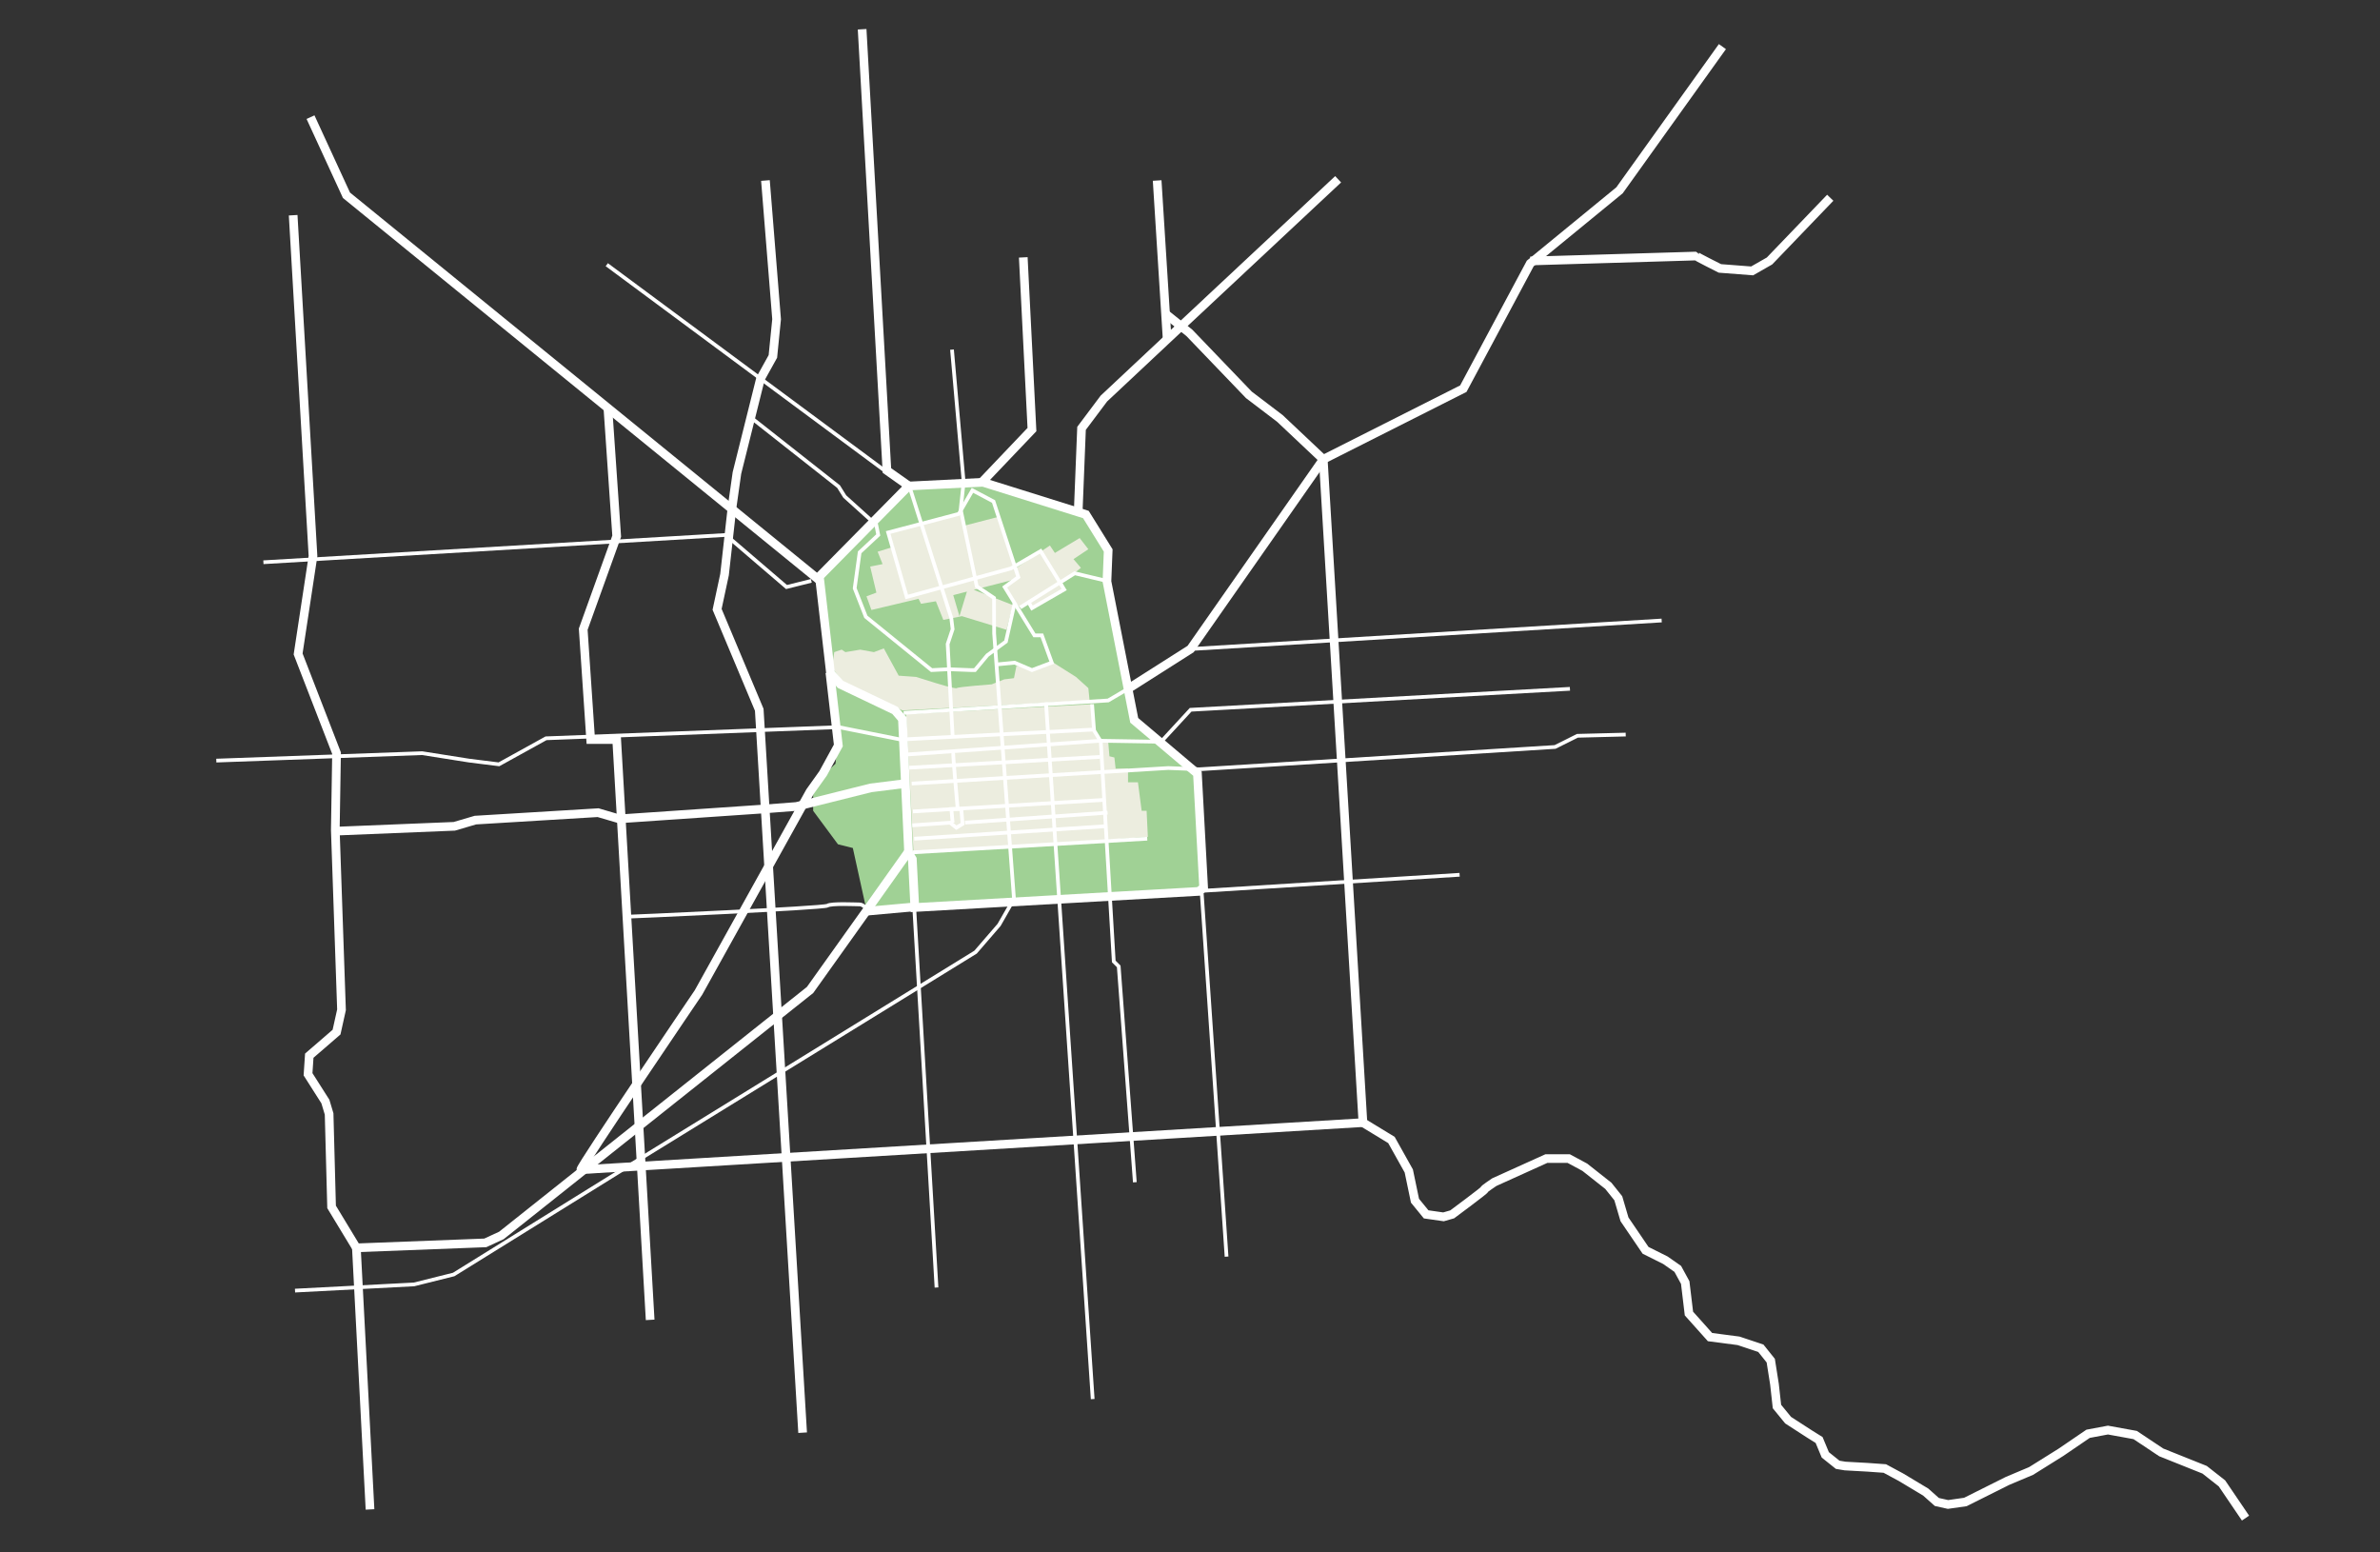 <?xml version="1.0" encoding="utf-8"?>
<!-- Generator: Adobe Illustrator 23.1.0, SVG Export Plug-In . SVG Version: 6.00 Build 0)  -->
<svg version="1.1" id="Layer_1" xmlns="http://www.w3.org/2000/svg" xmlns:xlink="http://www.w3.org/1999/xlink" x="0px" y="0px"
	 viewBox="0 0 1920 1252.1" style="enable-background:new 0 0 1920 1252.1;" xml:space="preserve">
<rect x="0" y="0" width="1920" height="1252.1" fill="#333333" stroke="none"/>
<polygon style="fill:#A0D195;" points="732,395 663,465 677,587 674,616 656,633 656,654 676,681 688,684 699,734 969.4,719.3 
	966,624 913.7,579.4 893,469 894,444 876,415 796.3,390.9 "/>
<g>
	<polygon style="fill:#ECEDDF;" points="717,429 774,414 778,424 805,417 820,458 847,440 851,446 871,434 878,443 866,451 872,458 
		857,470 859,475 833,490 830,486 823,490 819,486 811,473 816,468 769,480 774,497 781,474 817,488 812,508 776,497 761,500 
		755,485 743,487 741,483 703,492 699,481 707,478 702,457 712,455 708,445 721,441 	"/>
	<polygon style="fill:#ECEDDF;" points="731,576 881,568 882,589 888,598 894,598 895,610 899,611 900,620 910,620 910,631 918,631 
		921,654 925,654 926,675 737,688 	"/>
	<path style="fill:#ECEDDF;" d="M673,526l6-2l3,2l12-2l11,2l8-3l12,22l14,1l16,5c0,0,16,5,17,4s28-3,28-3l10-4l8-1l2-10l13,3l16-6
		l19,12l10,9l1,10l-151,8l-48-23l-8.8-11.5L673,526z"/>
</g>
<g>
	<line style="fill:none;stroke:#FFFFFF;stroke-width:7;stroke-miterlimit:10;" x1="737.5" y1="731.5" x2="697.7" y2="735.1"/>
	<polygon style="fill:none;stroke:#FFFFFF;stroke-width:7;stroke-miterlimit:10;" points="733,392 661,465 670,543 678,552 722,573 
		728,580 733,688 736,693 738,732 967,719 971,716 966,624 960,619 915,581 893,469 894,444 876,415 793,389 	"/>
	<polyline style="fill:none;stroke:#FFFFFF;stroke-width:7;stroke-miterlimit:10;" points="250.5,94.5 279.5,157.5 661,468 	"/>
	<polyline style="fill:none;stroke:#FFFFFF;stroke-width:7;stroke-miterlimit:10;" points="732.5,391.5 715.5,379.5 695.5,23.6 	"/>
	<polyline style="fill:none;stroke:#FFFFFF;stroke-width:7;stroke-miterlimit:10;" points="792.5,388.5 832.5,346.5 825.5,207.6 	
		"/>
	<polyline style="fill:none;stroke:#FFFFFF;stroke-width:7;stroke-miterlimit:10;" points="1079.5,144.6 954.5,261.5 890.5,321.5 
		872.5,345.5 869.8,413.1 	"/>
	<polyline style="fill:none;stroke:#FFFFFF;stroke-width:7;stroke-miterlimit:10;" points="268.5,670.5 366.5,666.5 383.5,661.5 
		482.5,655.5 499.5,660.5 616.5,652.5 642.5,650.5 702.5,635.5 730.4,632 	"/>
	<polyline style="fill:none;stroke:#FFFFFF;stroke-width:7;stroke-miterlimit:10;" points="1389.5,37.6 1306.5,153.5 1234.5,212.5 
		1180.5,313.5 1067.5,370.5 960.5,523.5 910,555.6 	"/>
	<line style="fill:none;stroke:#FFFFFF;stroke-width:7;stroke-miterlimit:10;" x1="933.5" y1="145.6" x2="941.5" y2="272.5"/>
	<path style="fill:none;stroke:#FFFFFF;stroke-width:7;stroke-miterlimit:10;" d="M939.5,252.5l20,16l48,50l25,19l35,33l32,535
		l-631,38c0-3,95-143,95-143l90-162l10.5-14.7l12.3-22.5l-6.8-58.8"/>
	<polyline style="fill:none;stroke:#FFFFFF;stroke-width:7;stroke-miterlimit:10;" points="617.5,145.6 626.5,257.5 623.5,287.5 
		613.5,305.5 594.5,381.5 590.5,409.8 584.5,463.5 578.5,491.5 612.5,572.5 647.5,1155.6 	"/>
	<polyline style="fill:none;stroke:#FFFFFF;stroke-width:7;stroke-miterlimit:10;" points="490.4,329.2 497.5,432.5 470.5,507.5 
		476.5,596.5 497.5,596.5 524.5,1064.6 	"/>
	<polyline style="fill:none;stroke:#FFFFFF;stroke-width:7;stroke-miterlimit:10;" points="236.5,173.6 252.5,448.5 240.5,527.5 
		271.5,607.5 270.5,669.5 275.5,814.5 271.5,832.5 249.5,851.5 248.5,866.5 262.5,888.5 265.5,898.5 267.5,973.5 287.5,1006.5 
		391.5,1002.5 404.5,996.5 653.5,798.5 699.5,734 732.5,687.5 	"/>
	<line style="fill:none;stroke:#FFFFFF;stroke-width:7;stroke-miterlimit:10;" x1="298.5" y1="1217.5" x2="287.5" y2="1006.5"/>
	<path style="fill:none;stroke:#FFFFFF;stroke-width:7;stroke-miterlimit:10;" d="M1234.5,210.5c0,0,135-4,134-4s19,10,19,10l26,2
		l14-8l49-51"/>
	<path style="fill:none;stroke:#FFFFFF;stroke-width:7;stroke-miterlimit:10;" d="M1099.5,905.5l23,14l14,25l5,24l9,11l14,2l7-2
		c0,0,27-20,26-20s8-6,8-6l42-19h18l13,7l19,15l8,10l5,17l17,25l16,8l10,7l6,11l3,25l17,19l23,3l18,6l8,10l3,19l2,18l9,11l17,11l8,5
		l5,12l10,8l6,1l18,1l14,1l13,7l20,12l9,8l9,2l14-2l10-5l24-12l19-8l24-15l22-15l16-3l22,4l21,14l35,14l14,11l19,28"/>
</g>
<g>
	<path style="fill:#ECEDDF;" d="M929,484"/>
	<polyline style="fill:none;stroke:#FFFFFF;stroke-width:3;stroke-miterlimit:10;" points="729,575 894,565 910,555.6 	"/>
	<polyline style="fill:none;stroke:#FFFFFF;stroke-width:3;stroke-miterlimit:10;" points="768,282 777.4,388.9 775,411 788,473 
		801.9,482.3 802,511 818,725 806,746 787,768 504.7,941.9 366,1028 334,1036 238,1041 	"/>
	<path style="fill:#E6E2D4;" d="M169,618"/>
	<polyline style="fill:none;stroke:#FFFFFF;stroke-width:3;stroke-miterlimit:10;" points="881.5,588.5 726.5,596.5 676.5,586.5 
		440.5,595.5 402.5,616.5 378.5,613.5 340.5,607.5 174.5,613.5 	"/>
	<polyline style="fill:none;stroke:#FFFFFF;stroke-width:3;stroke-miterlimit:10;" points="1266.5,555.6 960.5,572.5 936.7,598.3 
		887.5,597.5 732.5,608.5 	"/>
	<polyline style="fill:none;stroke:#FFFFFF;stroke-width:3;stroke-miterlimit:10;" points="1311.5,592.5 1272.5,593.5 1254.5,602.5 
		967.5,620.5 942.5,619.5 735.5,632 	"/>
	<line style="fill:none;stroke:#FFFFFF;stroke-width:3;stroke-miterlimit:10;" x1="1340.5" y1="500.5" x2="960.5" y2="523.5"/>
	<path style="fill:none;stroke:#FFFFFF;stroke-width:3;stroke-miterlimit:10;" d="M503.5,739.5c3,0,161-7,164-9s23-1,26-1s6,4,6,4"
		/>
	<line style="fill:none;stroke:#FFFFFF;stroke-width:3;stroke-miterlimit:10;" x1="843.8" y1="566.6" x2="881.5" y2="1128.5"/>
	<polyline style="fill:none;stroke:#FFFFFF;stroke-width:3;stroke-miterlimit:10;" points="881,568 882.6,589.2 888,598 
		898.5,775.5 902.5,779.5 915.5,953.6 	"/>
	<line style="fill:none;stroke:#FFFFFF;stroke-width:3;stroke-miterlimit:10;" x1="969.4" y1="719.3" x2="989.5" y2="1013.6"/>
	<line style="fill:none;stroke:#FFFFFF;stroke-width:3;stroke-miterlimit:10;" x1="970.5" y1="718.5" x2="1177.5" y2="705.6"/>
	<line style="fill:none;stroke:#FFFFFF;stroke-width:3;stroke-miterlimit:10;" x1="736.5" y1="687.5" x2="925.5" y2="676.5"/>
	<path style="fill:none;stroke:#FFFFFF;stroke-width:3;stroke-miterlimit:10;" d="M736,665.7c2.5-0.1,30.5-2.1,30.5-2.1l5,4l5-3
		l-1-12h-8l1,11"/>
	<line style="fill:none;stroke:#FFFFFF;stroke-width:3;stroke-miterlimit:10;" x1="778.5" y1="663.5" x2="893.5" y2="655.5"/>
	<line style="fill:none;stroke:#FFFFFF;stroke-width:3;stroke-miterlimit:10;" x1="737.5" y1="676.5" x2="892" y2="666.4"/>
	<line style="fill:none;stroke:#FFFFFF;stroke-width:3;stroke-miterlimit:10;" x1="736.5" y1="654.5" x2="890.5" y2="645.2"/>
	<line style="fill:none;stroke:#FFFFFF;stroke-width:3;stroke-miterlimit:10;" x1="733.5" y1="619.2" x2="887.5" y2="610.5"/>
	<path style="fill:none;stroke:#FFFFFF;stroke-width:3;stroke-miterlimit:10;" d="M769,606.4c-0.5,1.1,3.5,45.1,3.5,45.1"/>
	<polyline style="fill:none;stroke:#FFFFFF;stroke-width:3;stroke-miterlimit:10;" points="768.5,593.5 764.5,519.5 768.5,507.5 
		767.4,498.4 734.5,395 489.5,213.5 	"/>
	<polyline style="fill:none;stroke:#FFFFFF;stroke-width:3;stroke-miterlimit:10;" points="654.5,468.5 634.5,473.5 585.5,431.5 
		212.5,453.5 	"/>
	<polyline style="fill:none;stroke:#FFFFFF;stroke-width:3;stroke-miterlimit:10;" points="818.5,486.5 811.5,517.5 796.5,528.5 
		786.5,540.5 783.5,540.5 765.2,539.8 751.5,540.5 698.5,497.5 689.5,474.5 693.5,445.5 708.5,431.5 706.9,423.4 681.5,400.5 
		676.5,392.5 605.8,336.8 	"/>
	<polyline style="fill:none;stroke:#FFFFFF;stroke-width:3;stroke-miterlimit:10;" points="803.4,536 818.5,534.5 832.5,540.5 
		848.5,534.5 840.5,512.5 834.5,512.5 810.5,473.5 821.5,465.5 801.5,404.5 784.5,395.5 773.5,414.5 716.5,429.5 731.5,481.5 
		815.5,458.5 839.5,444.5 858.5,475.5 832.5,490.5 830,486 	"/>
	<polyline style="fill:none;stroke:#FFFFFF;stroke-width:3;stroke-miterlimit:10;" points="892.5,468.5 867,462.4 823,490 	"/>
	<line style="fill:none;stroke:#FFFFFF;stroke-width:3;stroke-miterlimit:10;" x1="737.5" y1="731.5" x2="755.5" y2="1038.5"/>
</g>
</svg>
